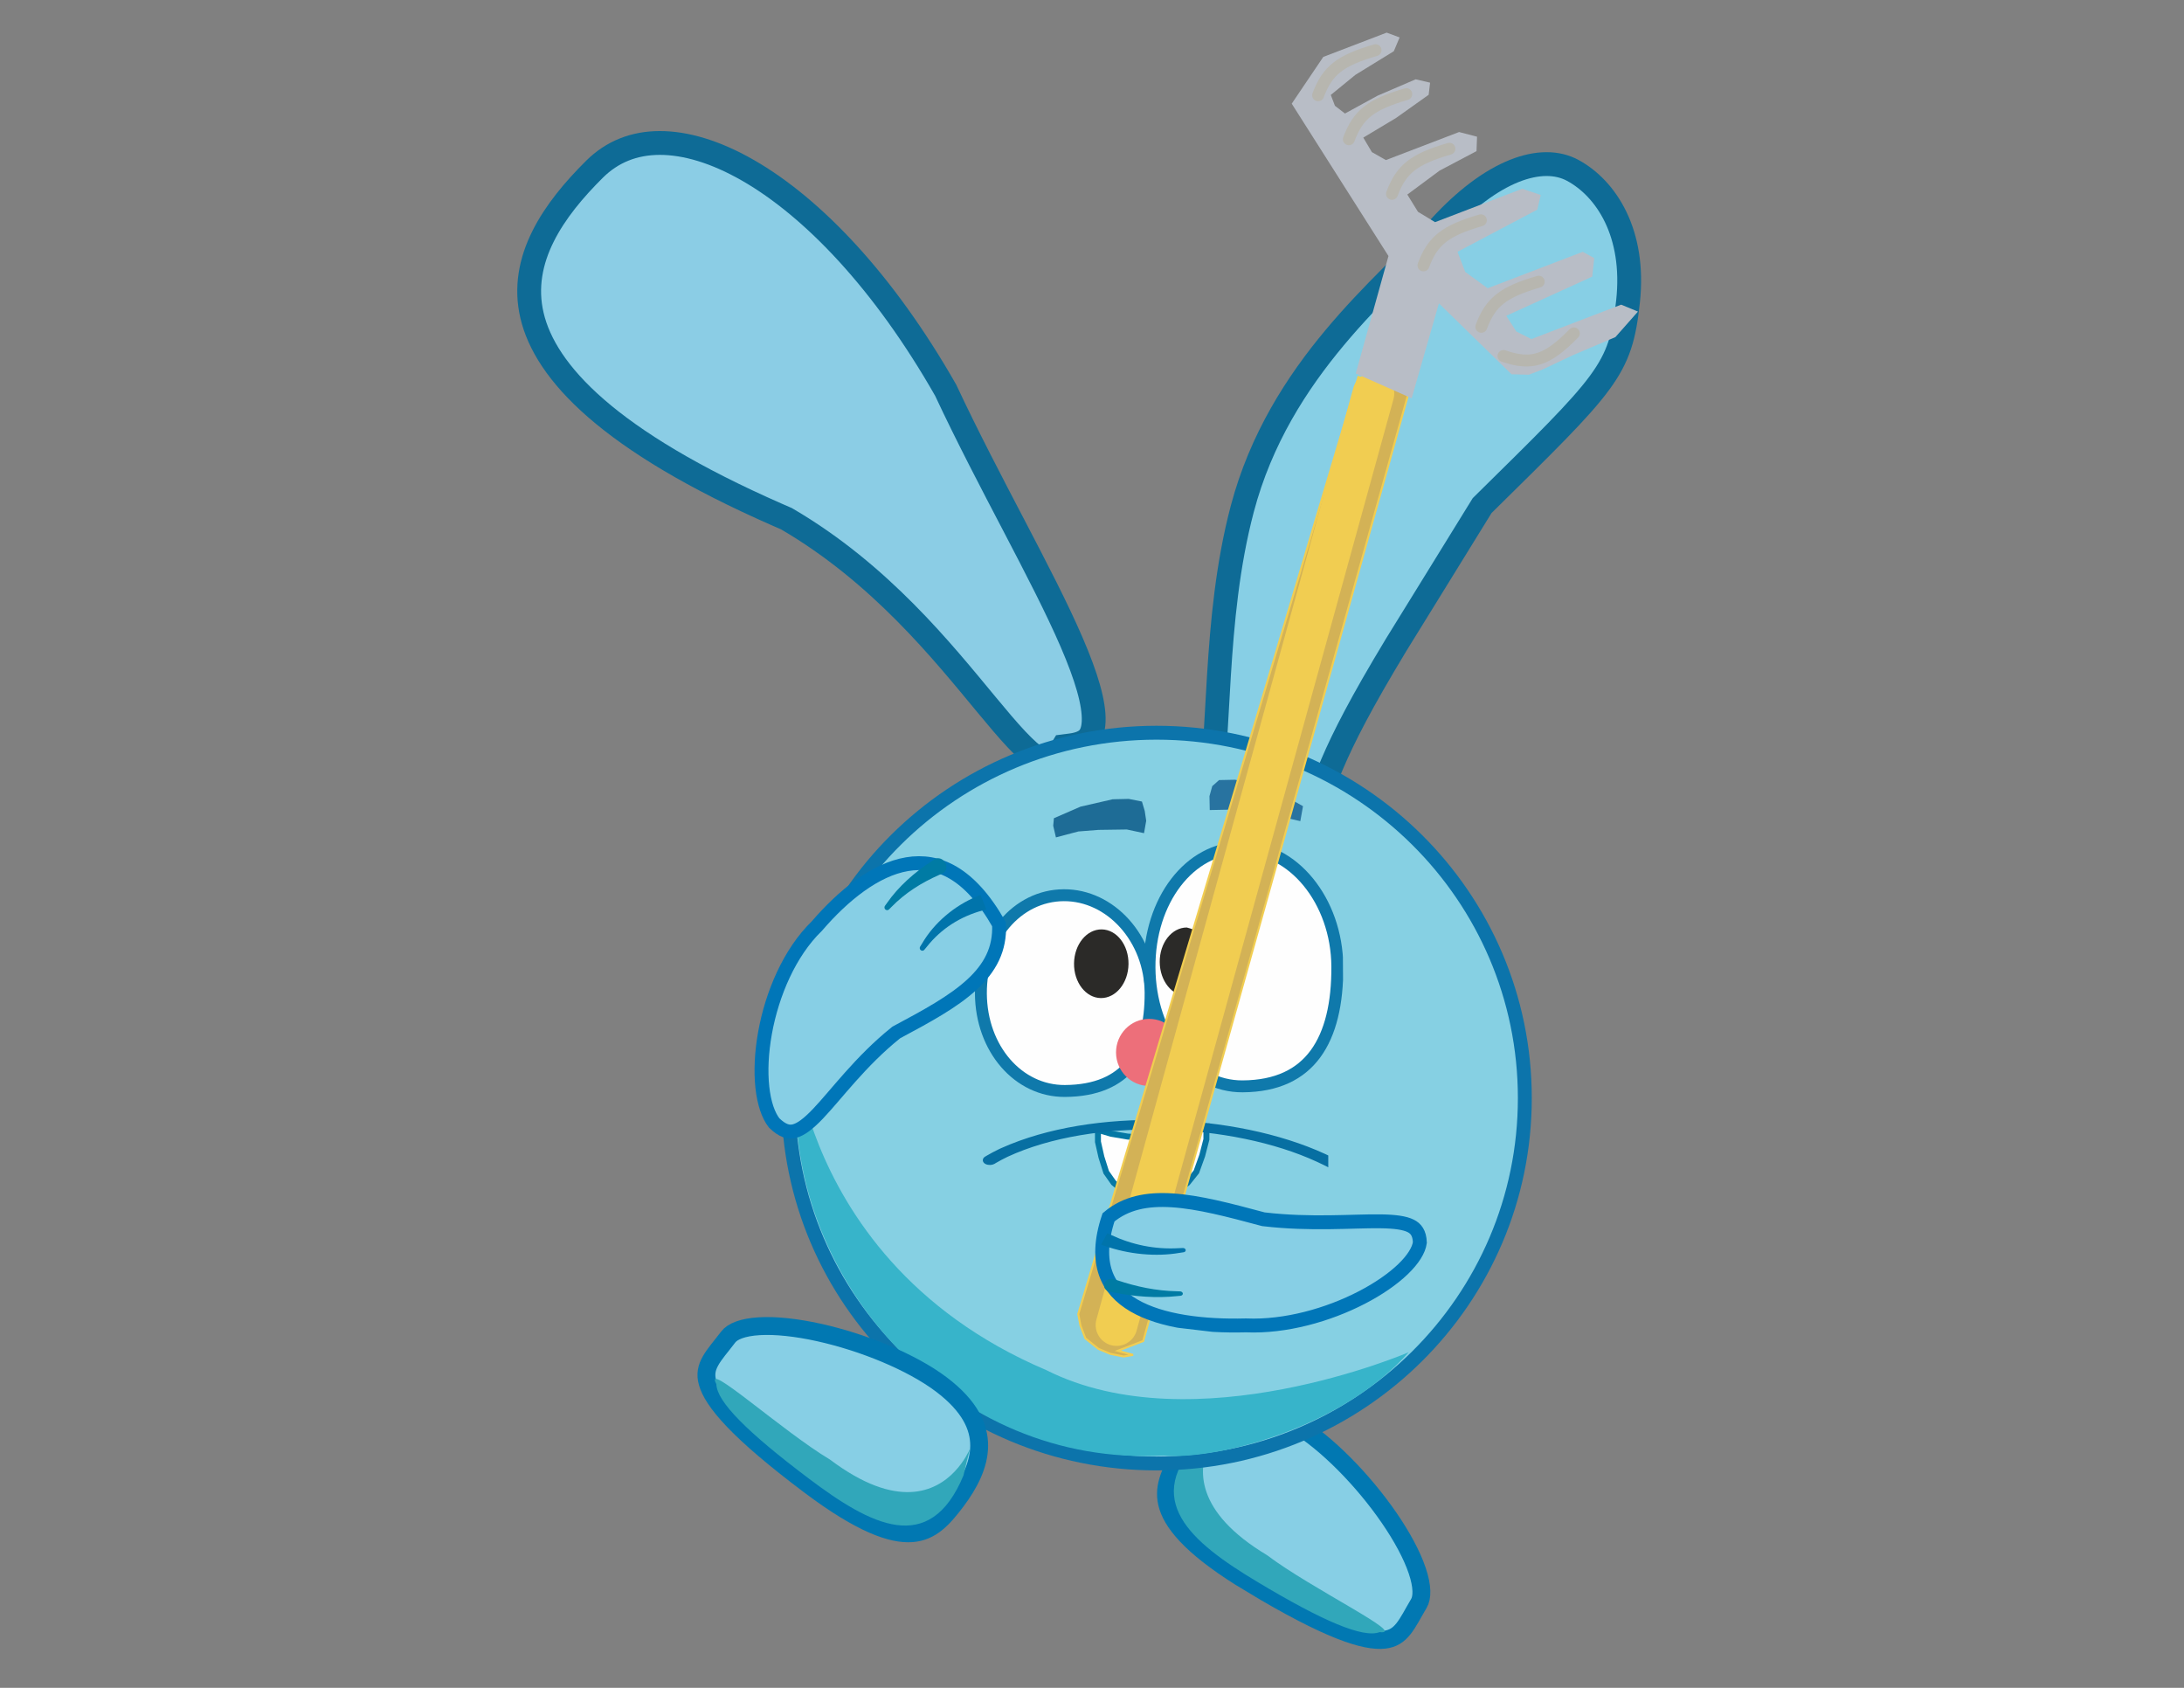 <svg width="1100" height="850" viewBox="0 0 1100 850" fill="none" xmlns="http://www.w3.org/2000/svg">
<rect x="0" y="0" width="1100" height="850" fill="#808080" stroke="none"/>
<path d="M724.69 114.886C751.588 85.277 776.605 77.395 792.149 85.814C808.953 94.915 823.737 117.366 819.973 151.85C816.161 186.768 809.751 192.27 746.495 254.617L717.922 300.908L703.076 324.934C667.866 383.247 668.93 391.929 654.62 426.796C651.019 435.573 647.909 443.21 645.01 449.64C642.082 456.13 639.602 460.856 637.364 463.979C635.132 467.095 633.796 467.715 633.081 467.825C632.312 467.942 630.589 467.722 627.644 464.621L625.701 462.573L622.998 463.347C618.614 464.601 616.081 464.05 614.577 463.033C613.115 462.043 611.811 460.062 610.996 456.129C609.261 447.771 604.27 431.043 607.917 411.371C615.136 372.436 610.802 312.643 625.676 256.337C644.361 185.608 698.063 144.198 724.69 114.886Z" fill="#87CFE5" stroke="#0E6B96" stroke-width="12"/>
<path d="M299.432 85.223C308.336 76.391 319.375 72.031 332.229 71.997C345.304 71.963 360.448 76.433 376.777 85.809C409.399 104.539 445.224 141.983 476.303 196.524C487.368 220.142 499.561 243.358 510.79 264.87C522.094 286.524 532.377 306.372 539.74 323.435C547.212 340.754 551.202 354.196 550.836 363.299C550.66 367.689 549.496 370.233 548.095 371.751C546.746 373.213 544.236 374.738 539.186 375.377L535.535 375.841L533.635 378.95C531.059 383.166 529.299 383.955 528.722 384.112C528.166 384.263 526.615 384.396 523.392 382.424C520.229 380.49 516.474 377.141 511.952 372.332C507.478 367.575 502.544 361.71 496.962 354.976C474.781 328.211 443.385 288.86 396.4 261.399L396.072 261.206L395.72 261.055L391.607 259.266C306.11 221.762 274.598 187.247 267.944 158.851C261.314 130.555 278.873 105.617 299.432 85.223Z" fill="#8BCDE5" stroke="#0E6B96" stroke-width="12"/>
<g clip-path="url(#clip0_471_1976)">
<path d="M652.271 717.065C636.447 707.571 624.93 707.397 616.291 710.976C607.34 714.685 600.408 722.84 594.818 732.156C589.041 741.785 585.342 749.654 588.301 758.861C591.395 768.487 602.175 780.885 630.146 797.668C649.348 809.191 663.702 816.557 674.591 820.877C685.549 825.224 692.567 826.305 697.267 825.773C701.636 825.278 704.367 823.349 706.798 820.328C708.08 818.735 709.264 816.848 710.538 814.644C711.735 812.572 713.166 809.936 714.609 807.531C716.404 804.539 716.531 799.061 713.774 790.915C711.112 783.051 706.136 773.827 699.653 764.395C686.657 745.485 668.247 726.651 652.271 717.065Z" fill="#87CFE5" stroke="#0178B2" stroke-width="9"/>
<path d="M605.464 723.909C573.908 755.122 599.997 776.663 633.147 796.554C666.298 816.445 686.569 825.109 694.886 821.937C709.121 823.48 660.6 800.141 638.134 783.163C565.247 739.429 644.382 697.171 605.464 723.909Z" fill="#31A7BA"/>
</g>
<path d="M582.5 369C684.975 369 768 451.406 768 553C768 654.594 684.975 737 582.5 737C480.025 737 397 654.594 397 553C397 451.406 480.025 369 582.5 369Z" fill="#86D0E3" stroke="#0C74AB" stroke-width="7"/>
<path d="M709.5 681C675 720 611 735.5 586 733C479 739 398.5 644.895 401 551.5C402.566 493 388 631 527 690C601.5 727.5 709.5 681 709.5 681Z" fill="#37B4CA"/>
<g clip-path="url(#clip1_471_1976)">
<path d="M474.008 697.133C488.752 708.23 493.24 718.837 493.17 728.189C493.097 737.877 488.143 747.366 481.611 756.046C474.858 765.018 468.956 771.403 459.311 772.12C449.228 772.871 433.688 767.539 407.624 747.924C389.731 734.458 377.511 723.924 369.417 715.457C361.27 706.935 357.631 700.837 356.358 696.282C355.175 692.047 355.937 688.792 357.823 685.404C358.818 683.617 360.121 681.81 361.685 679.802C363.155 677.914 365.061 675.598 366.747 673.357C368.846 670.568 373.874 668.393 382.459 667.887C390.747 667.398 401.165 668.544 412.342 671.007C434.75 675.946 459.121 685.93 474.008 697.133Z" fill="#87CFE5" stroke="#0178B2" stroke-width="9"/>
<path d="M485.253 743.082C468.185 784.054 438.419 767.971 407.53 744.724C376.64 721.477 360.993 705.947 360.808 697.047C354.029 684.435 393.89 720.631 418.066 735.071C485.982 786.183 495.409 696.969 485.253 743.082Z" fill="#31A7BA"/>
</g>
<path opacity="0.77" d="M530.808 412.063L544.198 406.235L560.427 402.512L568.487 402.326L575.155 403.662L576.567 408.406L577.301 413.352L576.204 419.581L567.539 417.733L553.213 417.938L543.12 418.728L531.837 421.717L530.461 415.855L530.808 412.063Z" fill="#004F80"/>
<g clip-path="url(#clip2_471_1976)">
<path d="M559.582 570.951L559.631 570.965L559.681 570.973L567.937 572.377L567.98 572.385L568.023 572.387L575.202 572.855L575.23 572.857H581V591.498L580.698 594.833L577.895 597.88L575.315 599.561L571.615 600H568.221L564.569 598.701L560.876 595.637L557.153 590.342L554.736 582.69L553 574.993V569L559.582 570.951Z" fill="#FEFEFE" stroke="#0578A5" stroke-width="3"/>
<path d="M599.848 569.62L599.783 569.637L599.714 569.648L589.742 571.118L589.684 571.126L589.628 571.129L580.957 571.603L580.921 571.605L574.087 571.585L574.027 591.345L574.374 594.84L577.694 598.054L580.767 599.84L585.2 600.32L589.273 600.332L593.652 598.967L598.088 595.731L602.571 590.12L605.5 581.984L607.615 573.788L607.634 567.602L599.848 569.62Z" fill="#FEFEFE" stroke="#0875A4" stroke-width="3"/>
<path d="M672.513 588.999C673.314 588.992 674.131 588.813 674.78 588.445C675.43 588.076 676.027 587.431 676 586.553V586.551C675.973 585.685 675.353 585.07 674.697 584.721C672.384 583.494 670.031 582.336 667.57 581.208L667.336 581.101C644.713 570.718 615.337 564.767 585.836 564.07C556.797 563.383 527.54 567.784 504.408 578.141L503.31 578.638L503.291 578.647C501.099 579.7 498.994 580.814 496.996 581.985L496.139 582.494C495.501 582.881 494.942 583.543 495.005 584.41L495.034 584.625C495.172 585.366 495.772 585.902 496.38 586.207L496.527 586.277C497.173 586.566 497.941 586.694 498.685 586.675L498.965 586.66C499.615 586.611 500.262 586.447 500.8 586.155L500.971 586.056L501.701 585.622L501.712 585.615C503.536 584.547 505.464 583.527 507.481 582.558L507.495 582.551L507.508 582.545C529.133 572.544 557.349 568.216 585.561 568.879C613.776 569.543 641.883 575.197 663.262 585.063L663.29 585.075L663.301 585.082C665.698 586.177 667.983 587.299 670.227 588.49C670.888 588.841 671.71 589.007 672.513 588.999Z" fill="#076FA2"/>
</g>
<g clip-path="url(#clip3_471_1976)">
<path d="M535.753 450.829C559.345 450.679 579.337 472.641 579.51 499.846C579.607 515.196 576.433 527.513 569.607 535.969C562.876 544.308 552.248 549.316 536.38 549.417C512.877 549.566 494.216 528.136 494.04 500.39C493.863 472.644 512.25 450.978 535.753 450.829Z" fill="#FEFEFE" stroke="#0F79AB" stroke-width="6"/>
<path d="M625.095 426.917C638.031 426.835 650.03 433.332 658.927 444.205C667.82 455.075 673.452 470.159 673.557 486.696C673.675 505.323 670.164 520.404 662.511 530.787C654.984 541 643.223 546.976 625.86 547.086C612.928 547.169 601.334 540.806 592.839 530.028C584.333 519.239 579.064 504.146 578.957 487.298C578.85 470.45 583.926 455.291 592.294 444.394C600.652 433.51 612.163 427 625.095 426.917Z" fill="#FEFEFE" stroke="#0F79AB" stroke-width="6"/>
<path d="M578.871 546.882C588.071 546.823 595.48 539.215 595.421 529.888C595.361 520.561 587.856 513.047 578.657 513.106C569.457 513.164 562.048 520.773 562.107 530.1C562.167 539.427 569.672 546.941 578.871 546.882Z" fill="#ED6F7A"/>
<path d="M611.071 484.29C611.132 493.84 605.513 501.617 597.937 501.665C590.361 501.713 584.171 494.011 584.11 484.462C584.049 474.913 590.141 467.132 597.717 467.084C606.245 469.191 611.008 474.348 611.071 484.29Z" fill="#2B2A28"/>
<path d="M554.44 502.627C562.015 502.728 568.258 495.068 568.385 485.52C568.512 475.971 562.473 468.149 554.898 468.049C547.323 467.948 541.08 475.607 540.953 485.156C540.826 494.705 546.865 502.527 554.44 502.627Z" fill="#2B2A28"/>
</g>
<path opacity="0.7" d="M613.999 392.847L621.997 392.685L629.526 394.034L637.585 396.872L647.674 401.17L656.273 405.997L654.924 413.526L644.876 411.228L633.328 408.96L624.299 407.642L617.301 407.783L609.302 407.944L609.161 400.946L610.56 395.916L613.999 392.847Z" fill="#014C83"/>
<path d="M546.638 673.969L553.166 679.246L559.248 681.806L565.971 683.131L570.684 682.325L564.502 680.648L563.023 680.247L575.791 675.354L709.638 197.197L684.16 189.864L543.08 661.757L544.207 667.623L546.638 673.969Z" fill="#D3B256" stroke="#F1CD51"/>
<path d="M691.747 198.108L562.352 667.299" stroke="#F1CD51" stroke-width="21" stroke-linecap="round"/>
<path d="M682.83 188.091L711.009 200.579L724.731 152.779L761.295 188.475L770.03 188.71L777.125 185.992L792.196 178.873L813.626 169.766L824.973 156.909L816.52 153.431L771.289 170.763L763.724 166.945L758.658 159.034L801.954 139.308L802.953 129.97L797.166 126.813L749.275 145.165L737.99 136.95L734.1 126.798L774.281 105.579L776.028 98.192L766.688 95.054L722.788 111.877L714.181 106.667L708.816 97.975L725.051 85.932L743.665 76.112L743.931 68.845L734.891 66.488L698.025 80.615L690.964 76.603L686.641 69.304L703.181 59.383L719.567 47.73L720.282 41.635L713.021 39.939L693.809 48.196L677.413 57.166L672.364 53.279L670.269 47.813L682.663 37.69L702.008 25.798L704.941 18.853L698.417 16.427L666.49 28.661L650.597 52.216L699.319 128.931L682.83 188.091Z" fill="#B8BDC6"/>
<path d="M663.894 47.991C668.581 35.431 674.942 30.486 692.818 25.264" stroke="#B7B6AF" stroke-width="6" stroke-linecap="round"/>
<path d="M757.262 179.272C771.443 184.169 779.188 181.625 792.709 167.886" stroke="#B7B6AF" stroke-width="6" stroke-linecap="round"/>
<path d="M746.08 164.583C750.767 152.024 757.128 147.079 775.004 141.856" stroke="#B7B6AF" stroke-width="6" stroke-linecap="round"/>
<path d="M716.938 133.656C721.625 121.097 727.986 116.152 745.862 110.929" stroke="#B7B6AF" stroke-width="6" stroke-linecap="round"/>
<path d="M701.099 97.631C705.786 85.072 712.147 80.126 730.023 74.904" stroke="#B7B6AF" stroke-width="6" stroke-linecap="round"/>
<path d="M679.373 70.131C684.06 57.572 690.421 52.627 708.297 47.405" stroke="#B7B6AF" stroke-width="6" stroke-linecap="round"/>
<g clip-path="url(#clip4_471_1976)">
<path d="M715.137 625.716C714.951 620.845 713.081 618.663 710.573 617.391C707.52 615.844 702.647 615.163 695.36 615.057C681.469 614.856 660.196 616.831 636.626 614.05L636.285 614.01L635.954 613.921C618.921 609.354 603.724 605.347 590.4 604.494C577.616 603.676 566.968 605.791 558.321 613.059C554.412 624.76 554.359 633.887 556.777 640.969C559.221 648.128 564.277 653.465 571.11 657.442C585.049 665.553 606.431 668.014 627.391 667.47L627.552 667.466L627.713 667.473C647.416 668.304 668.93 662.216 685.874 653.448C694.315 649.079 701.481 644.117 706.631 639.163C711.76 634.229 714.611 629.572 715.137 625.716Z" fill="#87CFE5" stroke="#0076B8" stroke-width="7"/>
<path d="M595.773 628.498C596.095 628.482 596.427 628.578 596.695 628.754C596.961 628.931 597.14 629.174 597.194 629.439C597.25 629.705 597.175 629.974 596.99 630.197C596.805 630.419 596.526 630.578 596.21 630.628C595.531 630.733 594.871 630.833 594.19 630.931C582.191 633.019 568.407 631.658 556.569 627.488C555.892 627.266 555.25 627.053 554.576 626.823C555.623 624.9 556.67 622.978 557.717 621.055C558.318 621.335 558.888 621.597 559.489 621.867C570.045 626.846 581.565 629.293 593.751 628.583C594.43 628.559 595.09 628.531 595.773 628.498Z" fill="#0074AB"/>
<path d="M594.398 650.344C594.727 650.353 595.056 650.476 595.311 650.674C595.564 650.872 595.724 651.129 595.754 651.4C595.784 651.672 595.682 651.939 595.473 652.154C595.265 652.369 594.966 652.516 594.641 652.549C594.051 652.608 593.492 652.663 592.899 652.716C582.529 653.857 571.212 652.949 560.841 650.873C560.25 650.764 559.688 650.66 559.099 650.548C558.047 650.352 557.149 649.825 556.612 649.046C556.074 648.269 555.943 647.304 556.234 646.4C556.525 645.497 557.212 644.74 558.13 644.333C559.05 643.925 560.126 643.9 561.134 644.227C561.688 644.406 562.216 644.577 562.768 644.753C572.508 647.999 582.225 650.057 592.666 650.289C593.253 650.31 593.809 650.329 594.398 650.344Z" fill="#007BA4"/>
</g>
<g clip-path="url(#clip5_471_1976)">
<path d="M389.913 565.505C394.201 569.692 397.289 570.299 400.014 569.646C403.331 568.852 407.098 565.998 411.948 560.922C421.195 551.246 433.403 534.404 451.179 520.147L451.437 519.94L451.729 519.784C466.761 511.749 480.116 504.52 489.55 495.823C498.601 487.478 503.748 478.05 503.182 465.472C495.73 452.327 487.958 444.198 480.323 439.635C472.604 435.023 464.737 433.879 456.872 435.201C440.83 437.9 424.757 450.888 411.529 466.241L411.428 466.359L411.316 466.466C397.734 479.708 388.886 500.368 385.315 520.161C383.536 530.022 383.099 539.505 383.971 547.55C384.84 555.563 386.959 561.713 389.913 565.505Z" fill="#87CFE5" stroke="#0076B8" stroke-width="7"/>
<path d="M465.513 478.356C465.315 478.599 465.016 478.75 464.691 478.783C464.366 478.815 464.041 478.727 463.779 478.53C463.516 478.334 463.334 478.043 463.264 477.714C463.195 477.385 463.242 477.046 463.405 476.779C463.759 476.202 464.105 475.646 464.466 475.076C470.518 464.713 480.687 456.14 491.987 451.438C492.619 451.154 493.221 450.887 493.858 450.614C494.818 453.061 495.778 455.508 496.738 457.955C496.107 458.134 495.51 458.305 494.886 458.492C483.732 461.567 474.114 467.571 466.76 476.846C466.338 477.349 465.93 477.842 465.513 478.356Z" fill="#0074AB"/>
<path d="M447.729 458.015C447.506 458.241 447.186 458.365 446.851 458.37C446.515 458.374 446.191 458.259 445.94 458.04C445.688 457.821 445.526 457.512 445.478 457.173C445.431 456.834 445.5 456.493 445.684 456.233C446.02 455.761 446.338 455.316 446.68 454.849C452.478 446.481 460.648 439.256 469.198 433.738C469.677 433.416 470.134 433.109 470.614 432.791C471.469 432.219 472.507 432.048 473.524 432.358C474.539 432.665 475.451 433.428 476.033 434.435C476.616 435.443 476.814 436.601 476.563 437.613C476.311 438.628 475.629 439.413 474.69 439.838C474.176 440.073 473.685 440.295 473.174 440.531C464.034 444.564 455.926 449.632 448.908 456.834C448.506 457.233 448.127 457.61 447.729 458.015Z" fill="#007BA4"/>
</g>
<defs>
<clipPath id="clip0_471_1976">
<rect width="151" height="90" fill="white" transform="matrix(-0.857 -0.515 -0.515 0.857 744.879 766.801)"/>
</clipPath>
<clipPath id="clip1_471_1976">
<rect width="151" height="90" fill="white" transform="translate(393.119 630) rotate(36.964)"/>
</clipPath>
<clipPath id="clip2_471_1976">
<rect width="179" height="56" fill="white" transform="translate(490 553)"/>
</clipPath>
<clipPath id="clip3_471_1976">
<rect width="185.42" height="127.952" fill="white" transform="translate(490.58 425.18) rotate(-0.365)"/>
</clipPath>
<clipPath id="clip4_471_1976">
<rect width="69.671" height="166.504" fill="white" transform="matrix(0.117 -0.993 -0.993 -0.117 712.357 682.698)"/>
</clipPath>
<clipPath id="clip5_471_1976">
<rect width="86.049" height="159.861" fill="white" transform="matrix(0.626 0.78 0.78 -0.626 343 513.02)"/>
</clipPath>
</defs>
</svg>
